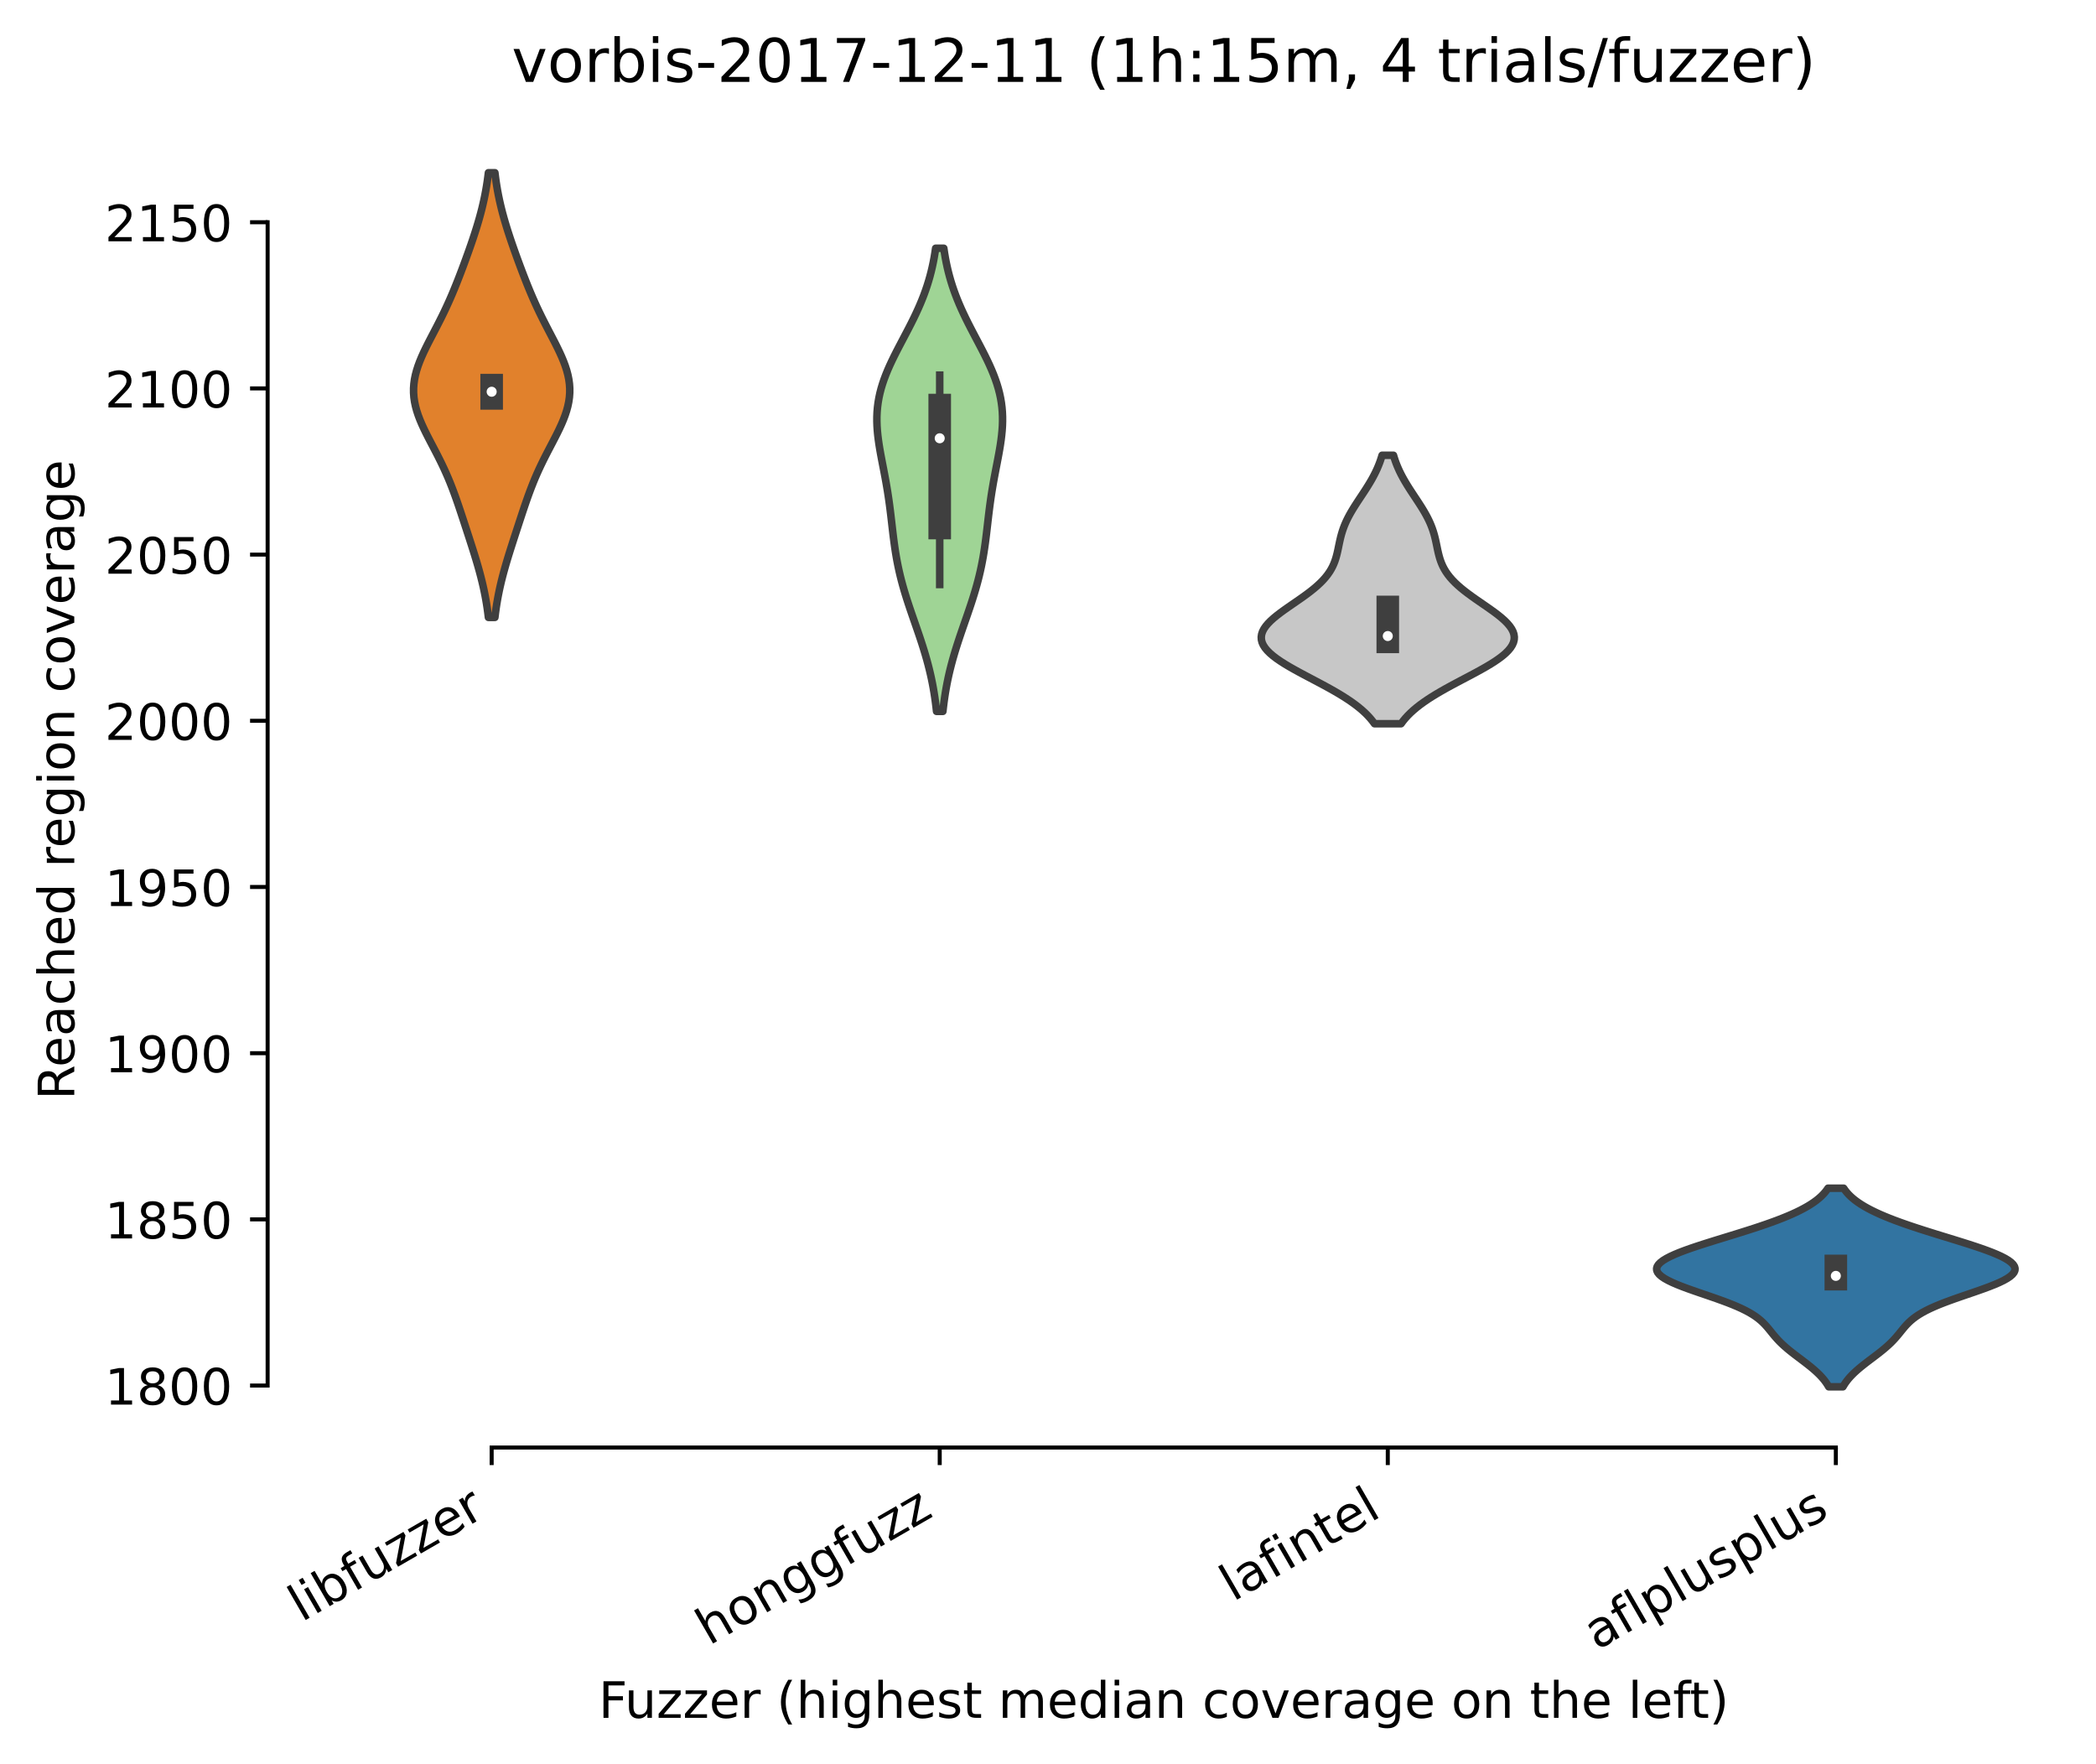 <?xml version="1.0" encoding="utf-8" standalone="no"?>
<!DOCTYPE svg PUBLIC "-//W3C//DTD SVG 1.1//EN"
  "http://www.w3.org/Graphics/SVG/1.1/DTD/svg11.dtd">
<!-- Created with matplotlib (https://matplotlib.org/) -->
<svg height="351.576pt" version="1.1" viewBox="0 0 417.648 351.576" width="417.648pt" xmlns="http://www.w3.org/2000/svg" xmlns:xlink="http://www.w3.org/1999/xlink">
 <defs>
  <style type="text/css">*{stroke-linecap:butt;stroke-linejoin:round;}</style>
 </defs>
 <g id="figure_1">
  <g id="patch_1">
   <path d="M 0 351.576 
L 417.648 351.576 
L 417.648 0 
L 0 0 
z
" style="fill:#ffffff;"/>
  </g>
  <g id="axes_1">
   <g id="patch_2">
    <path d="M 53.328 288.43 
L 410.448 288.43 
L 410.448 22.318 
L 53.328 22.318 
z
" style="fill:#ffffff;"/>
   </g>
   <g id="PolyCollection_1">
    <defs>
     <path d="M 98.614 -228.551 
L 97.323 -228.551 
L 97.212 -229.446 
L 97.089 -230.341 
L 96.951 -231.237 
L 96.799 -232.132 
L 96.632 -233.027 
L 96.451 -233.922 
L 96.255 -234.817 
L 96.045 -235.712 
L 95.821 -236.607 
L 95.585 -237.502 
L 95.338 -238.397 
L 95.08 -239.292 
L 94.813 -240.187 
L 94.539 -241.082 
L 94.259 -241.977 
L 93.975 -242.872 
L 93.687 -243.767 
L 93.397 -244.662 
L 93.106 -245.558 
L 92.814 -246.453 
L 92.522 -247.348 
L 92.228 -248.243 
L 91.933 -249.138 
L 91.635 -250.033 
L 91.333 -250.928 
L 91.024 -251.823 
L 90.707 -252.718 
L 90.379 -253.613 
L 90.04 -254.508 
L 89.686 -255.403 
L 89.316 -256.298 
L 88.929 -257.193 
L 88.525 -258.088 
L 88.104 -258.983 
L 87.667 -259.878 
L 87.217 -260.774 
L 86.756 -261.669 
L 86.288 -262.564 
L 85.819 -263.459 
L 85.355 -264.354 
L 84.901 -265.249 
L 84.465 -266.144 
L 84.053 -267.039 
L 83.673 -267.934 
L 83.333 -268.829 
L 83.037 -269.724 
L 82.793 -270.619 
L 82.605 -271.514 
L 82.477 -272.409 
L 82.411 -273.304 
L 82.409 -274.199 
L 82.471 -275.095 
L 82.594 -275.99 
L 82.777 -276.885 
L 83.016 -277.78 
L 83.305 -278.675 
L 83.638 -279.57 
L 84.01 -280.465 
L 84.414 -281.36 
L 84.843 -282.255 
L 85.29 -283.15 
L 85.75 -284.045 
L 86.216 -284.94 
L 86.683 -285.835 
L 87.146 -286.73 
L 87.603 -287.625 
L 88.051 -288.52 
L 88.487 -289.415 
L 88.91 -290.311 
L 89.321 -291.206 
L 89.719 -292.101 
L 90.105 -292.996 
L 90.48 -293.891 
L 90.845 -294.786 
L 91.201 -295.681 
L 91.551 -296.576 
L 91.893 -297.471 
L 92.231 -298.366 
L 92.563 -299.261 
L 92.891 -300.156 
L 93.215 -301.051 
L 93.533 -301.946 
L 93.846 -302.841 
L 94.152 -303.736 
L 94.45 -304.631 
L 94.74 -305.527 
L 95.021 -306.422 
L 95.29 -307.317 
L 95.547 -308.212 
L 95.791 -309.107 
L 96.021 -310.002 
L 96.236 -310.897 
L 96.436 -311.792 
L 96.621 -312.687 
L 96.79 -313.582 
L 96.944 -314.477 
L 97.084 -315.372 
L 97.208 -316.267 
L 97.32 -317.162 
L 98.617 -317.162 
L 98.617 -317.162 
L 98.728 -316.267 
L 98.853 -315.372 
L 98.992 -314.477 
L 99.146 -313.582 
L 99.315 -312.687 
L 99.5 -311.792 
L 99.7 -310.897 
L 99.915 -310.002 
L 100.145 -309.107 
L 100.389 -308.212 
L 100.646 -307.317 
L 100.916 -306.422 
L 101.196 -305.527 
L 101.486 -304.631 
L 101.784 -303.736 
L 102.091 -302.841 
L 102.403 -301.946 
L 102.722 -301.051 
L 103.045 -300.156 
L 103.373 -299.261 
L 103.705 -298.366 
L 104.043 -297.471 
L 104.386 -296.576 
L 104.735 -295.681 
L 105.091 -294.786 
L 105.456 -293.891 
L 105.831 -292.996 
L 106.217 -292.101 
L 106.615 -291.206 
L 107.026 -290.311 
L 107.45 -289.415 
L 107.886 -288.52 
L 108.333 -287.625 
L 108.79 -286.73 
L 109.254 -285.835 
L 109.72 -284.94 
L 110.186 -284.045 
L 110.646 -283.15 
L 111.093 -282.255 
L 111.522 -281.36 
L 111.926 -280.465 
L 112.298 -279.57 
L 112.632 -278.675 
L 112.921 -277.78 
L 113.159 -276.885 
L 113.342 -275.99 
L 113.465 -275.095 
L 113.527 -274.199 
L 113.525 -273.304 
L 113.459 -272.409 
L 113.331 -271.514 
L 113.143 -270.619 
L 112.899 -269.724 
L 112.603 -268.829 
L 112.263 -267.934 
L 111.883 -267.039 
L 111.472 -266.144 
L 111.035 -265.249 
L 110.581 -264.354 
L 110.117 -263.459 
L 109.648 -262.564 
L 109.181 -261.669 
L 108.72 -260.774 
L 108.269 -259.878 
L 107.832 -258.983 
L 107.411 -258.088 
L 107.007 -257.193 
L 106.62 -256.298 
L 106.251 -255.403 
L 105.897 -254.508 
L 105.557 -253.613 
L 105.229 -252.718 
L 104.912 -251.823 
L 104.604 -250.928 
L 104.301 -250.033 
L 104.003 -249.138 
L 103.708 -248.243 
L 103.414 -247.348 
L 103.122 -246.453 
L 102.83 -245.558 
L 102.539 -244.662 
L 102.249 -243.767 
L 101.962 -242.872 
L 101.677 -241.977 
L 101.397 -241.082 
L 101.123 -240.187 
L 100.856 -239.292 
L 100.599 -238.397 
L 100.351 -237.502 
L 100.115 -236.607 
L 99.891 -235.712 
L 99.681 -234.817 
L 99.485 -233.922 
L 99.304 -233.027 
L 99.137 -232.132 
L 98.985 -231.237 
L 98.847 -230.341 
L 98.724 -229.446 
L 98.614 -228.551 
z
" id="mec32f04bfa" style="stroke:#3f3f3f;stroke-width:1.5;"/>
    </defs>
    <g clip-path="url(#p0305c37903)">
     <use style="fill:#e1812c;stroke:#3f3f3f;stroke-width:1.5;" x="0" xlink:href="#mec32f04bfa" y="351.576"/>
    </g>
   </g>
   <g id="PolyCollection_2">
    <defs>
     <path d="M 187.882 -209.827 
L 186.614 -209.827 
L 186.511 -210.759 
L 186.394 -211.691 
L 186.264 -212.623 
L 186.119 -213.556 
L 185.96 -214.488 
L 185.786 -215.42 
L 185.596 -216.352 
L 185.39 -217.284 
L 185.168 -218.216 
L 184.932 -219.148 
L 184.68 -220.081 
L 184.414 -221.013 
L 184.135 -221.945 
L 183.845 -222.877 
L 183.544 -223.809 
L 183.234 -224.741 
L 182.917 -225.673 
L 182.596 -226.606 
L 182.272 -227.538 
L 181.948 -228.47 
L 181.626 -229.402 
L 181.309 -230.334 
L 180.998 -231.266 
L 180.695 -232.198 
L 180.404 -233.131 
L 180.124 -234.063 
L 179.859 -234.995 
L 179.609 -235.927 
L 179.374 -236.859 
L 179.156 -237.791 
L 178.955 -238.723 
L 178.769 -239.656 
L 178.599 -240.588 
L 178.444 -241.52 
L 178.301 -242.452 
L 178.17 -243.384 
L 178.047 -244.316 
L 177.932 -245.248 
L 177.822 -246.181 
L 177.714 -247.113 
L 177.607 -248.045 
L 177.497 -248.977 
L 177.383 -249.909 
L 177.263 -250.841 
L 177.136 -251.773 
L 177 -252.706 
L 176.856 -253.638 
L 176.702 -254.57 
L 176.54 -255.502 
L 176.37 -256.434 
L 176.194 -257.366 
L 176.015 -258.298 
L 175.834 -259.231 
L 175.655 -260.163 
L 175.481 -261.095 
L 175.315 -262.027 
L 175.163 -262.959 
L 175.027 -263.891 
L 174.911 -264.824 
L 174.82 -265.756 
L 174.757 -266.688 
L 174.726 -267.62 
L 174.729 -268.552 
L 174.769 -269.484 
L 174.848 -270.416 
L 174.967 -271.349 
L 175.127 -272.281 
L 175.328 -273.213 
L 175.569 -274.145 
L 175.849 -275.077 
L 176.166 -276.009 
L 176.518 -276.941 
L 176.901 -277.874 
L 177.312 -278.806 
L 177.747 -279.738 
L 178.203 -280.67 
L 178.674 -281.602 
L 179.156 -282.534 
L 179.645 -283.466 
L 180.137 -284.399 
L 180.627 -285.331 
L 181.112 -286.263 
L 181.587 -287.195 
L 182.05 -288.127 
L 182.497 -289.059 
L 182.926 -289.991 
L 183.335 -290.924 
L 183.722 -291.856 
L 184.086 -292.788 
L 184.425 -293.72 
L 184.741 -294.652 
L 185.032 -295.584 
L 185.299 -296.516 
L 185.542 -297.449 
L 185.762 -298.381 
L 185.96 -299.313 
L 186.137 -300.245 
L 186.294 -301.177 
L 186.433 -302.109 
L 188.063 -302.109 
L 188.063 -302.109 
L 188.202 -301.177 
L 188.36 -300.245 
L 188.537 -299.313 
L 188.735 -298.381 
L 188.955 -297.449 
L 189.198 -296.516 
L 189.464 -295.584 
L 189.755 -294.652 
L 190.071 -293.72 
L 190.411 -292.788 
L 190.775 -291.856 
L 191.162 -290.924 
L 191.57 -289.991 
L 191.999 -289.059 
L 192.447 -288.127 
L 192.909 -287.195 
L 193.384 -286.263 
L 193.869 -285.331 
L 194.359 -284.399 
L 194.851 -283.466 
L 195.34 -282.534 
L 195.822 -281.602 
L 196.293 -280.67 
L 196.749 -279.738 
L 197.184 -278.806 
L 197.595 -277.874 
L 197.978 -276.941 
L 198.33 -276.009 
L 198.647 -275.077 
L 198.927 -274.145 
L 199.168 -273.213 
L 199.369 -272.281 
L 199.529 -271.349 
L 199.648 -270.416 
L 199.727 -269.484 
L 199.767 -268.552 
L 199.77 -267.62 
L 199.739 -266.688 
L 199.676 -265.756 
L 199.585 -264.824 
L 199.47 -263.891 
L 199.334 -262.959 
L 199.181 -262.027 
L 199.016 -261.095 
L 198.841 -260.163 
L 198.662 -259.231 
L 198.481 -258.298 
L 198.302 -257.366 
L 198.126 -256.434 
L 197.956 -255.502 
L 197.794 -254.57 
L 197.641 -253.638 
L 197.496 -252.706 
L 197.36 -251.773 
L 197.233 -250.841 
L 197.113 -249.909 
L 196.999 -248.977 
L 196.889 -248.045 
L 196.782 -247.113 
L 196.674 -246.181 
L 196.564 -245.248 
L 196.449 -244.316 
L 196.327 -243.384 
L 196.195 -242.452 
L 196.053 -241.52 
L 195.897 -240.588 
L 195.727 -239.656 
L 195.542 -238.723 
L 195.34 -237.791 
L 195.122 -236.859 
L 194.888 -235.927 
L 194.637 -234.995 
L 194.372 -234.063 
L 194.093 -233.131 
L 193.801 -232.198 
L 193.499 -231.266 
L 193.187 -230.334 
L 192.87 -229.402 
L 192.548 -228.47 
L 192.224 -227.538 
L 191.9 -226.606 
L 191.579 -225.673 
L 191.262 -224.741 
L 190.953 -223.809 
L 190.652 -222.877 
L 190.361 -221.945 
L 190.082 -221.013 
L 189.816 -220.081 
L 189.565 -219.148 
L 189.328 -218.216 
L 189.106 -217.284 
L 188.901 -216.352 
L 188.711 -215.42 
L 188.536 -214.488 
L 188.377 -213.556 
L 188.233 -212.623 
L 188.102 -211.691 
L 187.986 -210.759 
L 187.882 -209.827 
z
" id="m0cb47adcd4" style="stroke:#3f3f3f;stroke-width:1.5;"/>
    </defs>
    <g clip-path="url(#p0305c37903)">
     <use style="fill:#9fd495;stroke:#3f3f3f;stroke-width:1.5;" x="0" xlink:href="#m0cb47adcd4" y="351.576"/>
    </g>
   </g>
   <g id="PolyCollection_3">
    <defs>
     <path d="M 279.172 -207.365 
L 273.884 -207.365 
L 273.483 -207.905 
L 273.038 -208.445 
L 272.545 -208.986 
L 272.004 -209.526 
L 271.413 -210.066 
L 270.771 -210.607 
L 270.078 -211.147 
L 269.335 -211.687 
L 268.542 -212.228 
L 267.704 -212.768 
L 266.821 -213.309 
L 265.899 -213.849 
L 264.942 -214.389 
L 263.957 -214.93 
L 262.951 -215.47 
L 261.93 -216.01 
L 260.904 -216.551 
L 259.882 -217.091 
L 258.874 -217.631 
L 257.89 -218.172 
L 256.939 -218.712 
L 256.034 -219.252 
L 255.182 -219.793 
L 254.396 -220.333 
L 253.683 -220.873 
L 253.051 -221.414 
L 252.51 -221.954 
L 252.064 -222.495 
L 251.719 -223.035 
L 251.479 -223.575 
L 251.344 -224.116 
L 251.317 -224.656 
L 251.395 -225.196 
L 251.575 -225.737 
L 251.854 -226.277 
L 252.226 -226.817 
L 252.683 -227.358 
L 253.217 -227.898 
L 253.819 -228.438 
L 254.479 -228.979 
L 255.187 -229.519 
L 255.93 -230.059 
L 256.698 -230.6 
L 257.48 -231.14 
L 258.266 -231.681 
L 259.045 -232.221 
L 259.807 -232.761 
L 260.546 -233.302 
L 261.251 -233.842 
L 261.919 -234.382 
L 262.543 -234.923 
L 263.12 -235.463 
L 263.648 -236.003 
L 264.124 -236.544 
L 264.55 -237.084 
L 264.926 -237.624 
L 265.255 -238.165 
L 265.539 -238.705 
L 265.784 -239.245 
L 265.992 -239.786 
L 266.171 -240.326 
L 266.324 -240.867 
L 266.459 -241.407 
L 266.58 -241.947 
L 266.693 -242.488 
L 266.804 -243.028 
L 266.918 -243.568 
L 267.039 -244.109 
L 267.171 -244.649 
L 267.317 -245.189 
L 267.482 -245.73 
L 267.665 -246.27 
L 267.869 -246.81 
L 268.095 -247.351 
L 268.341 -247.891 
L 268.609 -248.431 
L 268.896 -248.972 
L 269.201 -249.512 
L 269.521 -250.053 
L 269.855 -250.593 
L 270.199 -251.133 
L 270.551 -251.674 
L 270.907 -252.214 
L 271.266 -252.754 
L 271.623 -253.295 
L 271.976 -253.835 
L 272.323 -254.375 
L 272.661 -254.916 
L 272.988 -255.456 
L 273.302 -255.996 
L 273.601 -256.537 
L 273.885 -257.077 
L 274.152 -257.617 
L 274.402 -258.158 
L 274.635 -258.698 
L 274.85 -259.239 
L 275.047 -259.779 
L 275.228 -260.319 
L 275.391 -260.86 
L 277.665 -260.86 
L 277.665 -260.86 
L 277.829 -260.319 
L 278.009 -259.779 
L 278.206 -259.239 
L 278.421 -258.698 
L 278.654 -258.158 
L 278.904 -257.617 
L 279.171 -257.077 
L 279.455 -256.537 
L 279.755 -255.996 
L 280.069 -255.456 
L 280.395 -254.916 
L 280.733 -254.375 
L 281.08 -253.835 
L 281.433 -253.295 
L 281.79 -252.754 
L 282.149 -252.214 
L 282.505 -251.674 
L 282.857 -251.133 
L 283.202 -250.593 
L 283.535 -250.053 
L 283.856 -249.512 
L 284.16 -248.972 
L 284.447 -248.431 
L 284.715 -247.891 
L 284.962 -247.351 
L 285.187 -246.81 
L 285.391 -246.27 
L 285.575 -245.73 
L 285.739 -245.189 
L 285.886 -244.649 
L 286.018 -244.109 
L 286.138 -243.568 
L 286.252 -243.028 
L 286.363 -242.488 
L 286.476 -241.947 
L 286.597 -241.407 
L 286.732 -240.867 
L 286.885 -240.326 
L 287.064 -239.786 
L 287.273 -239.245 
L 287.517 -238.705 
L 287.801 -238.165 
L 288.13 -237.624 
L 288.506 -237.084 
L 288.932 -236.544 
L 289.409 -236.003 
L 289.936 -235.463 
L 290.513 -234.923 
L 291.137 -234.382 
L 291.805 -233.842 
L 292.511 -233.302 
L 293.249 -232.761 
L 294.011 -232.221 
L 294.79 -231.681 
L 295.576 -231.14 
L 296.358 -230.6 
L 297.126 -230.059 
L 297.87 -229.519 
L 298.577 -228.979 
L 299.237 -228.438 
L 299.839 -227.898 
L 300.373 -227.358 
L 300.83 -226.817 
L 301.202 -226.277 
L 301.481 -225.737 
L 301.662 -225.196 
L 301.74 -224.656 
L 301.712 -224.116 
L 301.578 -223.575 
L 301.337 -223.035 
L 300.992 -222.495 
L 300.546 -221.954 
L 300.005 -221.414 
L 299.374 -220.873 
L 298.661 -220.333 
L 297.874 -219.793 
L 297.023 -219.252 
L 296.117 -218.712 
L 295.166 -218.172 
L 294.182 -217.631 
L 293.174 -217.091 
L 292.152 -216.551 
L 291.126 -216.01 
L 290.106 -215.47 
L 289.099 -214.93 
L 288.114 -214.389 
L 287.157 -213.849 
L 286.235 -213.309 
L 285.353 -212.768 
L 284.514 -212.228 
L 283.722 -211.687 
L 282.978 -211.147 
L 282.285 -210.607 
L 281.643 -210.066 
L 281.052 -209.526 
L 280.511 -208.986 
L 280.019 -208.445 
L 279.573 -207.905 
L 279.172 -207.365 
z
" id="m890378911c" style="stroke:#3f3f3f;stroke-width:1.5;"/>
    </defs>
    <g clip-path="url(#p0305c37903)">
     <use style="fill:#c7c7c7;stroke:#3f3f3f;stroke-width:1.5;" x="0" xlink:href="#m890378911c" y="351.576"/>
    </g>
   </g>
   <g id="PolyCollection_4">
    <defs>
     <path d="M 367.223 -75.242 
L 364.393 -75.242 
L 364.157 -75.642 
L 363.894 -76.042 
L 363.601 -76.442 
L 363.28 -76.841 
L 362.929 -77.241 
L 362.549 -77.641 
L 362.141 -78.04 
L 361.706 -78.44 
L 361.247 -78.84 
L 360.767 -79.24 
L 360.268 -79.639 
L 359.755 -80.039 
L 359.231 -80.439 
L 358.703 -80.838 
L 358.173 -81.238 
L 357.648 -81.638 
L 357.132 -82.038 
L 356.629 -82.437 
L 356.144 -82.837 
L 355.679 -83.237 
L 355.236 -83.637 
L 354.818 -84.036 
L 354.423 -84.436 
L 354.051 -84.836 
L 353.698 -85.235 
L 353.361 -85.635 
L 353.035 -86.035 
L 352.712 -86.435 
L 352.385 -86.834 
L 352.046 -87.234 
L 351.685 -87.634 
L 351.294 -88.033 
L 350.862 -88.433 
L 350.382 -88.833 
L 349.846 -89.233 
L 349.246 -89.632 
L 348.578 -90.032 
L 347.839 -90.432 
L 347.026 -90.831 
L 346.141 -91.231 
L 345.187 -91.631 
L 344.17 -92.031 
L 343.098 -92.43 
L 341.982 -92.83 
L 340.834 -93.23 
L 339.668 -93.63 
L 338.5 -94.029 
L 337.346 -94.429 
L 336.224 -94.829 
L 335.151 -95.228 
L 334.145 -95.628 
L 333.221 -96.028 
L 332.394 -96.428 
L 331.679 -96.827 
L 331.086 -97.227 
L 330.626 -97.627 
L 330.304 -98.026 
L 330.127 -98.426 
L 330.096 -98.826 
L 330.211 -99.226 
L 330.47 -99.625 
L 330.868 -100.025 
L 331.398 -100.425 
L 332.053 -100.825 
L 332.823 -101.224 
L 333.697 -101.624 
L 334.665 -102.024 
L 335.715 -102.423 
L 336.834 -102.823 
L 338.012 -103.223 
L 339.236 -103.623 
L 340.495 -104.022 
L 341.778 -104.422 
L 343.075 -104.822 
L 344.377 -105.221 
L 345.675 -105.621 
L 346.96 -106.021 
L 348.226 -106.421 
L 349.466 -106.82 
L 350.674 -107.22 
L 351.845 -107.62 
L 352.975 -108.02 
L 354.058 -108.419 
L 355.093 -108.819 
L 356.076 -109.219 
L 357.006 -109.618 
L 357.881 -110.018 
L 358.7 -110.418 
L 359.463 -110.818 
L 360.17 -111.217 
L 360.821 -111.617 
L 361.418 -112.017 
L 361.963 -112.416 
L 362.456 -112.816 
L 362.901 -113.216 
L 363.299 -113.616 
L 363.654 -114.015 
L 363.969 -114.415 
L 364.246 -114.815 
L 367.37 -114.815 
L 367.37 -114.815 
L 367.647 -114.415 
L 367.962 -114.015 
L 368.317 -113.616 
L 368.716 -113.216 
L 369.16 -112.816 
L 369.654 -112.416 
L 370.198 -112.017 
L 370.795 -111.617 
L 371.446 -111.217 
L 372.153 -110.818 
L 372.916 -110.418 
L 373.735 -110.018 
L 374.61 -109.618 
L 375.54 -109.219 
L 376.523 -108.819 
L 377.558 -108.419 
L 378.642 -108.02 
L 379.771 -107.62 
L 380.942 -107.22 
L 382.15 -106.82 
L 383.39 -106.421 
L 384.656 -106.021 
L 385.942 -105.621 
L 387.239 -105.221 
L 388.541 -104.822 
L 389.839 -104.422 
L 391.122 -104.022 
L 392.381 -103.623 
L 393.604 -103.223 
L 394.782 -102.823 
L 395.902 -102.423 
L 396.951 -102.024 
L 397.919 -101.624 
L 398.794 -101.224 
L 399.564 -100.825 
L 400.218 -100.425 
L 400.749 -100.025 
L 401.146 -99.625 
L 401.405 -99.226 
L 401.52 -98.826 
L 401.489 -98.426 
L 401.312 -98.026 
L 400.991 -97.627 
L 400.53 -97.227 
L 399.937 -96.827 
L 399.222 -96.428 
L 398.396 -96.028 
L 397.472 -95.628 
L 396.465 -95.228 
L 395.392 -94.829 
L 394.27 -94.429 
L 393.117 -94.029 
L 391.948 -93.63 
L 390.782 -93.23 
L 389.634 -92.83 
L 388.518 -92.43 
L 387.446 -92.031 
L 386.43 -91.631 
L 385.476 -91.231 
L 384.591 -90.831 
L 383.778 -90.432 
L 383.038 -90.032 
L 382.37 -89.632 
L 381.77 -89.233 
L 381.234 -88.833 
L 380.754 -88.433 
L 380.323 -88.033 
L 379.931 -87.634 
L 379.57 -87.234 
L 379.231 -86.834 
L 378.904 -86.435 
L 378.581 -86.035 
L 378.255 -85.635 
L 377.918 -85.235 
L 377.565 -84.836 
L 377.193 -84.436 
L 376.799 -84.036 
L 376.38 -83.637 
L 375.938 -83.237 
L 375.473 -82.837 
L 374.987 -82.437 
L 374.484 -82.038 
L 373.968 -81.638 
L 373.443 -81.238 
L 372.914 -80.838 
L 372.385 -80.439 
L 371.861 -80.039 
L 371.348 -79.639 
L 370.849 -79.24 
L 370.369 -78.84 
L 369.91 -78.44 
L 369.475 -78.04 
L 369.067 -77.641 
L 368.687 -77.241 
L 368.336 -76.841 
L 368.015 -76.442 
L 367.722 -76.042 
L 367.459 -75.642 
L 367.223 -75.242 
z
" id="m157e07b3de" style="stroke:#3f3f3f;stroke-width:1.5;"/>
    </defs>
    <g clip-path="url(#p0305c37903)">
     <use style="fill:#3274a1;stroke:#3f3f3f;stroke-width:1.5;" x="0" xlink:href="#m157e07b3de" y="351.576"/>
    </g>
   </g>
   <g id="matplotlib.axis_1">
    <g id="xtick_1">
     <g id="line2d_1">
      <defs>
       <path d="M 0 0 
L 0 3.5 
" id="m9a3ec5c223" style="stroke:#000000;stroke-width:0.8;"/>
      </defs>
      <g>
       <use style="stroke:#000000;stroke-width:0.8;" x="97.968" xlink:href="#m9a3ec5c223" y="288.43"/>
      </g>
     </g>
     <g id="text_1">
      <!-- libfuzzer -->
      <g transform="translate(60.102 323.272)rotate(-30)scale(0.1 -0.1)">
       <defs>
        <path d="M 9.422 75.984 
L 18.406 75.984 
L 18.406 0 
L 9.422 0 
z
" id="DejaVuSans-108"/>
        <path d="M 9.422 54.688 
L 18.406 54.688 
L 18.406 0 
L 9.422 0 
z
M 9.422 75.984 
L 18.406 75.984 
L 18.406 64.594 
L 9.422 64.594 
z
" id="DejaVuSans-105"/>
        <path d="M 48.688 27.297 
Q 48.688 37.203 44.609 42.844 
Q 40.531 48.484 33.406 48.484 
Q 26.266 48.484 22.188 42.844 
Q 18.109 37.203 18.109 27.297 
Q 18.109 17.391 22.188 11.75 
Q 26.266 6.109 33.406 6.109 
Q 40.531 6.109 44.609 11.75 
Q 48.688 17.391 48.688 27.297 
z
M 18.109 46.391 
Q 20.953 51.266 25.266 53.625 
Q 29.594 56 35.594 56 
Q 45.562 56 51.781 48.094 
Q 58.016 40.188 58.016 27.297 
Q 58.016 14.406 51.781 6.484 
Q 45.562 -1.422 35.594 -1.422 
Q 29.594 -1.422 25.266 0.953 
Q 20.953 3.328 18.109 8.203 
L 18.109 0 
L 9.078 0 
L 9.078 75.984 
L 18.109 75.984 
z
" id="DejaVuSans-98"/>
        <path d="M 37.109 75.984 
L 37.109 68.5 
L 28.516 68.5 
Q 23.688 68.5 21.797 66.547 
Q 19.922 64.594 19.922 59.516 
L 19.922 54.688 
L 34.719 54.688 
L 34.719 47.703 
L 19.922 47.703 
L 19.922 0 
L 10.891 0 
L 10.891 47.703 
L 2.297 47.703 
L 2.297 54.688 
L 10.891 54.688 
L 10.891 58.5 
Q 10.891 67.625 15.141 71.797 
Q 19.391 75.984 28.609 75.984 
z
" id="DejaVuSans-102"/>
        <path d="M 8.5 21.578 
L 8.5 54.688 
L 17.484 54.688 
L 17.484 21.922 
Q 17.484 14.156 20.5 10.266 
Q 23.531 6.391 29.594 6.391 
Q 36.859 6.391 41.078 11.031 
Q 45.312 15.672 45.312 23.688 
L 45.312 54.688 
L 54.297 54.688 
L 54.297 0 
L 45.312 0 
L 45.312 8.406 
Q 42.047 3.422 37.719 1 
Q 33.406 -1.422 27.688 -1.422 
Q 18.266 -1.422 13.375 4.438 
Q 8.5 10.297 8.5 21.578 
z
M 31.109 56 
z
" id="DejaVuSans-117"/>
        <path d="M 5.516 54.688 
L 48.188 54.688 
L 48.188 46.484 
L 14.406 7.172 
L 48.188 7.172 
L 48.188 0 
L 4.297 0 
L 4.297 8.203 
L 38.094 47.516 
L 5.516 47.516 
z
" id="DejaVuSans-122"/>
        <path d="M 56.203 29.594 
L 56.203 25.203 
L 14.891 25.203 
Q 15.484 15.922 20.484 11.062 
Q 25.484 6.203 34.422 6.203 
Q 39.594 6.203 44.453 7.469 
Q 49.312 8.734 54.109 11.281 
L 54.109 2.781 
Q 49.266 0.734 44.188 -0.344 
Q 39.109 -1.422 33.891 -1.422 
Q 20.797 -1.422 13.156 6.188 
Q 5.516 13.812 5.516 26.812 
Q 5.516 40.234 12.766 48.109 
Q 20.016 56 32.328 56 
Q 43.359 56 49.781 48.891 
Q 56.203 41.797 56.203 29.594 
z
M 47.219 32.234 
Q 47.125 39.594 43.094 43.984 
Q 39.062 48.391 32.422 48.391 
Q 24.906 48.391 20.391 44.141 
Q 15.875 39.891 15.188 32.172 
z
" id="DejaVuSans-101"/>
        <path d="M 41.109 46.297 
Q 39.594 47.172 37.812 47.578 
Q 36.031 48 33.891 48 
Q 26.266 48 22.188 43.047 
Q 18.109 38.094 18.109 28.812 
L 18.109 0 
L 9.078 0 
L 9.078 54.688 
L 18.109 54.688 
L 18.109 46.188 
Q 20.953 51.172 25.484 53.578 
Q 30.031 56 36.531 56 
Q 37.453 56 38.578 55.875 
Q 39.703 55.766 41.062 55.516 
z
" id="DejaVuSans-114"/>
       </defs>
       <use xlink:href="#DejaVuSans-108"/>
       <use x="27.783" xlink:href="#DejaVuSans-105"/>
       <use x="55.566" xlink:href="#DejaVuSans-98"/>
       <use x="119.043" xlink:href="#DejaVuSans-102"/>
       <use x="154.248" xlink:href="#DejaVuSans-117"/>
       <use x="217.627" xlink:href="#DejaVuSans-122"/>
       <use x="270.117" xlink:href="#DejaVuSans-122"/>
       <use x="322.607" xlink:href="#DejaVuSans-101"/>
       <use x="384.131" xlink:href="#DejaVuSans-114"/>
      </g>
     </g>
    </g>
    <g id="xtick_2">
     <g id="line2d_2">
      <g>
       <use style="stroke:#000000;stroke-width:0.8;" x="187.248" xlink:href="#m9a3ec5c223" y="288.43"/>
      </g>
     </g>
     <g id="text_2">
      <!-- honggfuzz -->
      <g transform="translate(141.309 327.933)rotate(-30)scale(0.1 -0.1)">
       <defs>
        <path d="M 54.891 33.016 
L 54.891 0 
L 45.906 0 
L 45.906 32.719 
Q 45.906 40.484 42.875 44.328 
Q 39.844 48.188 33.797 48.188 
Q 26.516 48.188 22.312 43.547 
Q 18.109 38.922 18.109 30.906 
L 18.109 0 
L 9.078 0 
L 9.078 75.984 
L 18.109 75.984 
L 18.109 46.188 
Q 21.344 51.125 25.703 53.562 
Q 30.078 56 35.797 56 
Q 45.219 56 50.047 50.172 
Q 54.891 44.344 54.891 33.016 
z
" id="DejaVuSans-104"/>
        <path d="M 30.609 48.391 
Q 23.391 48.391 19.188 42.75 
Q 14.984 37.109 14.984 27.297 
Q 14.984 17.484 19.156 11.844 
Q 23.344 6.203 30.609 6.203 
Q 37.797 6.203 41.984 11.859 
Q 46.188 17.531 46.188 27.297 
Q 46.188 37.016 41.984 42.703 
Q 37.797 48.391 30.609 48.391 
z
M 30.609 56 
Q 42.328 56 49.016 48.375 
Q 55.719 40.766 55.719 27.297 
Q 55.719 13.875 49.016 6.219 
Q 42.328 -1.422 30.609 -1.422 
Q 18.844 -1.422 12.172 6.219 
Q 5.516 13.875 5.516 27.297 
Q 5.516 40.766 12.172 48.375 
Q 18.844 56 30.609 56 
z
" id="DejaVuSans-111"/>
        <path d="M 54.891 33.016 
L 54.891 0 
L 45.906 0 
L 45.906 32.719 
Q 45.906 40.484 42.875 44.328 
Q 39.844 48.188 33.797 48.188 
Q 26.516 48.188 22.312 43.547 
Q 18.109 38.922 18.109 30.906 
L 18.109 0 
L 9.078 0 
L 9.078 54.688 
L 18.109 54.688 
L 18.109 46.188 
Q 21.344 51.125 25.703 53.562 
Q 30.078 56 35.797 56 
Q 45.219 56 50.047 50.172 
Q 54.891 44.344 54.891 33.016 
z
" id="DejaVuSans-110"/>
        <path d="M 45.406 27.984 
Q 45.406 37.75 41.375 43.109 
Q 37.359 48.484 30.078 48.484 
Q 22.859 48.484 18.828 43.109 
Q 14.797 37.75 14.797 27.984 
Q 14.797 18.266 18.828 12.891 
Q 22.859 7.516 30.078 7.516 
Q 37.359 7.516 41.375 12.891 
Q 45.406 18.266 45.406 27.984 
z
M 54.391 6.781 
Q 54.391 -7.172 48.188 -13.984 
Q 42 -20.797 29.203 -20.797 
Q 24.469 -20.797 20.266 -20.094 
Q 16.062 -19.391 12.109 -17.922 
L 12.109 -9.188 
Q 16.062 -11.328 19.922 -12.344 
Q 23.781 -13.375 27.781 -13.375 
Q 36.625 -13.375 41.016 -8.766 
Q 45.406 -4.156 45.406 5.172 
L 45.406 9.625 
Q 42.625 4.781 38.281 2.391 
Q 33.938 0 27.875 0 
Q 17.828 0 11.672 7.656 
Q 5.516 15.328 5.516 27.984 
Q 5.516 40.672 11.672 48.328 
Q 17.828 56 27.875 56 
Q 33.938 56 38.281 53.609 
Q 42.625 51.219 45.406 46.391 
L 45.406 54.688 
L 54.391 54.688 
z
" id="DejaVuSans-103"/>
       </defs>
       <use xlink:href="#DejaVuSans-104"/>
       <use x="63.379" xlink:href="#DejaVuSans-111"/>
       <use x="124.561" xlink:href="#DejaVuSans-110"/>
       <use x="187.939" xlink:href="#DejaVuSans-103"/>
       <use x="251.416" xlink:href="#DejaVuSans-103"/>
       <use x="314.893" xlink:href="#DejaVuSans-102"/>
       <use x="350.098" xlink:href="#DejaVuSans-117"/>
       <use x="413.477" xlink:href="#DejaVuSans-122"/>
       <use x="465.967" xlink:href="#DejaVuSans-122"/>
      </g>
     </g>
    </g>
    <g id="xtick_3">
     <g id="line2d_3">
      <g>
       <use style="stroke:#000000;stroke-width:0.8;" x="276.528" xlink:href="#m9a3ec5c223" y="288.43"/>
      </g>
     </g>
     <g id="text_3">
      <!-- lafintel -->
      <g transform="translate(245.702 319.207)rotate(-30)scale(0.1 -0.1)">
       <defs>
        <path d="M 34.281 27.484 
Q 23.391 27.484 19.188 25 
Q 14.984 22.516 14.984 16.5 
Q 14.984 11.719 18.141 8.906 
Q 21.297 6.109 26.703 6.109 
Q 34.188 6.109 38.703 11.406 
Q 43.219 16.703 43.219 25.484 
L 43.219 27.484 
z
M 52.203 31.203 
L 52.203 0 
L 43.219 0 
L 43.219 8.297 
Q 40.141 3.328 35.547 0.953 
Q 30.953 -1.422 24.312 -1.422 
Q 15.922 -1.422 10.953 3.297 
Q 6 8.016 6 15.922 
Q 6 25.141 12.172 29.828 
Q 18.359 34.516 30.609 34.516 
L 43.219 34.516 
L 43.219 35.406 
Q 43.219 41.609 39.141 45 
Q 35.062 48.391 27.688 48.391 
Q 23 48.391 18.547 47.266 
Q 14.109 46.141 10.016 43.891 
L 10.016 52.203 
Q 14.938 54.109 19.578 55.047 
Q 24.219 56 28.609 56 
Q 40.484 56 46.344 49.844 
Q 52.203 43.703 52.203 31.203 
z
" id="DejaVuSans-97"/>
        <path d="M 18.312 70.219 
L 18.312 54.688 
L 36.812 54.688 
L 36.812 47.703 
L 18.312 47.703 
L 18.312 18.016 
Q 18.312 11.328 20.141 9.422 
Q 21.969 7.516 27.594 7.516 
L 36.812 7.516 
L 36.812 0 
L 27.594 0 
Q 17.188 0 13.234 3.875 
Q 9.281 7.766 9.281 18.016 
L 9.281 47.703 
L 2.688 47.703 
L 2.688 54.688 
L 9.281 54.688 
L 9.281 70.219 
z
" id="DejaVuSans-116"/>
       </defs>
       <use xlink:href="#DejaVuSans-108"/>
       <use x="27.783" xlink:href="#DejaVuSans-97"/>
       <use x="89.062" xlink:href="#DejaVuSans-102"/>
       <use x="124.268" xlink:href="#DejaVuSans-105"/>
       <use x="152.051" xlink:href="#DejaVuSans-110"/>
       <use x="215.43" xlink:href="#DejaVuSans-116"/>
       <use x="254.639" xlink:href="#DejaVuSans-101"/>
       <use x="316.162" xlink:href="#DejaVuSans-108"/>
      </g>
     </g>
    </g>
    <g id="xtick_4">
     <g id="line2d_4">
      <g>
       <use style="stroke:#000000;stroke-width:0.8;" x="365.808" xlink:href="#m9a3ec5c223" y="288.43"/>
      </g>
     </g>
     <g id="text_4">
      <!-- aflplusplus -->
      <g transform="translate(318.199 328.897)rotate(-30)scale(0.1 -0.1)">
       <defs>
        <path d="M 18.109 8.203 
L 18.109 -20.797 
L 9.078 -20.797 
L 9.078 54.688 
L 18.109 54.688 
L 18.109 46.391 
Q 20.953 51.266 25.266 53.625 
Q 29.594 56 35.594 56 
Q 45.562 56 51.781 48.094 
Q 58.016 40.188 58.016 27.297 
Q 58.016 14.406 51.781 6.484 
Q 45.562 -1.422 35.594 -1.422 
Q 29.594 -1.422 25.266 0.953 
Q 20.953 3.328 18.109 8.203 
z
M 48.688 27.297 
Q 48.688 37.203 44.609 42.844 
Q 40.531 48.484 33.406 48.484 
Q 26.266 48.484 22.188 42.844 
Q 18.109 37.203 18.109 27.297 
Q 18.109 17.391 22.188 11.75 
Q 26.266 6.109 33.406 6.109 
Q 40.531 6.109 44.609 11.75 
Q 48.688 17.391 48.688 27.297 
z
" id="DejaVuSans-112"/>
        <path d="M 44.281 53.078 
L 44.281 44.578 
Q 40.484 46.531 36.375 47.5 
Q 32.281 48.484 27.875 48.484 
Q 21.188 48.484 17.844 46.438 
Q 14.5 44.391 14.5 40.281 
Q 14.5 37.156 16.891 35.375 
Q 19.281 33.594 26.516 31.984 
L 29.594 31.297 
Q 39.156 29.25 43.188 25.516 
Q 47.219 21.781 47.219 15.094 
Q 47.219 7.469 41.188 3.016 
Q 35.156 -1.422 24.609 -1.422 
Q 20.219 -1.422 15.453 -0.562 
Q 10.688 0.297 5.422 2 
L 5.422 11.281 
Q 10.406 8.688 15.234 7.391 
Q 20.062 6.109 24.812 6.109 
Q 31.156 6.109 34.562 8.281 
Q 37.984 10.453 37.984 14.406 
Q 37.984 18.062 35.516 20.016 
Q 33.062 21.969 24.703 23.781 
L 21.578 24.516 
Q 13.234 26.266 9.516 29.906 
Q 5.812 33.547 5.812 39.891 
Q 5.812 47.609 11.281 51.797 
Q 16.75 56 26.812 56 
Q 31.781 56 36.172 55.266 
Q 40.578 54.547 44.281 53.078 
z
" id="DejaVuSans-115"/>
       </defs>
       <use xlink:href="#DejaVuSans-97"/>
       <use x="61.279" xlink:href="#DejaVuSans-102"/>
       <use x="96.484" xlink:href="#DejaVuSans-108"/>
       <use x="124.268" xlink:href="#DejaVuSans-112"/>
       <use x="187.744" xlink:href="#DejaVuSans-108"/>
       <use x="215.527" xlink:href="#DejaVuSans-117"/>
       <use x="278.906" xlink:href="#DejaVuSans-115"/>
       <use x="331.006" xlink:href="#DejaVuSans-112"/>
       <use x="394.482" xlink:href="#DejaVuSans-108"/>
       <use x="422.266" xlink:href="#DejaVuSans-117"/>
       <use x="485.645" xlink:href="#DejaVuSans-115"/>
      </g>
     </g>
    </g>
    <g id="text_5">
     <!-- Fuzzer (highest median coverage on the left) -->
     <g transform="translate(119.27 342.297)scale(0.1 -0.1)">
      <defs>
       <path d="M 9.812 72.906 
L 51.703 72.906 
L 51.703 64.594 
L 19.672 64.594 
L 19.672 43.109 
L 48.578 43.109 
L 48.578 34.812 
L 19.672 34.812 
L 19.672 0 
L 9.812 0 
z
" id="DejaVuSans-70"/>
       <path id="DejaVuSans-32"/>
       <path d="M 31 75.875 
Q 24.469 64.656 21.281 53.656 
Q 18.109 42.672 18.109 31.391 
Q 18.109 20.125 21.312 9.062 
Q 24.516 -2 31 -13.188 
L 23.188 -13.188 
Q 15.875 -1.703 12.234 9.375 
Q 8.594 20.453 8.594 31.391 
Q 8.594 42.281 12.203 53.312 
Q 15.828 64.359 23.188 75.875 
z
" id="DejaVuSans-40"/>
       <path d="M 52 44.188 
Q 55.375 50.25 60.062 53.125 
Q 64.75 56 71.094 56 
Q 79.641 56 84.281 50.016 
Q 88.922 44.047 88.922 33.016 
L 88.922 0 
L 79.891 0 
L 79.891 32.719 
Q 79.891 40.578 77.094 44.375 
Q 74.312 48.188 68.609 48.188 
Q 61.625 48.188 57.562 43.547 
Q 53.516 38.922 53.516 30.906 
L 53.516 0 
L 44.484 0 
L 44.484 32.719 
Q 44.484 40.625 41.703 44.406 
Q 38.922 48.188 33.109 48.188 
Q 26.219 48.188 22.156 43.531 
Q 18.109 38.875 18.109 30.906 
L 18.109 0 
L 9.078 0 
L 9.078 54.688 
L 18.109 54.688 
L 18.109 46.188 
Q 21.188 51.219 25.484 53.609 
Q 29.781 56 35.688 56 
Q 41.656 56 45.828 52.969 
Q 50 49.953 52 44.188 
z
" id="DejaVuSans-109"/>
       <path d="M 45.406 46.391 
L 45.406 75.984 
L 54.391 75.984 
L 54.391 0 
L 45.406 0 
L 45.406 8.203 
Q 42.578 3.328 38.25 0.953 
Q 33.938 -1.422 27.875 -1.422 
Q 17.969 -1.422 11.734 6.484 
Q 5.516 14.406 5.516 27.297 
Q 5.516 40.188 11.734 48.094 
Q 17.969 56 27.875 56 
Q 33.938 56 38.25 53.625 
Q 42.578 51.266 45.406 46.391 
z
M 14.797 27.297 
Q 14.797 17.391 18.875 11.75 
Q 22.953 6.109 30.078 6.109 
Q 37.203 6.109 41.297 11.75 
Q 45.406 17.391 45.406 27.297 
Q 45.406 37.203 41.297 42.844 
Q 37.203 48.484 30.078 48.484 
Q 22.953 48.484 18.875 42.844 
Q 14.797 37.203 14.797 27.297 
z
" id="DejaVuSans-100"/>
       <path d="M 48.781 52.594 
L 48.781 44.188 
Q 44.969 46.297 41.141 47.344 
Q 37.312 48.391 33.406 48.391 
Q 24.656 48.391 19.812 42.844 
Q 14.984 37.312 14.984 27.297 
Q 14.984 17.281 19.812 11.734 
Q 24.656 6.203 33.406 6.203 
Q 37.312 6.203 41.141 7.25 
Q 44.969 8.297 48.781 10.406 
L 48.781 2.094 
Q 45.016 0.344 40.984 -0.531 
Q 36.969 -1.422 32.422 -1.422 
Q 20.062 -1.422 12.781 6.344 
Q 5.516 14.109 5.516 27.297 
Q 5.516 40.672 12.859 48.328 
Q 20.219 56 33.016 56 
Q 37.156 56 41.109 55.141 
Q 45.062 54.297 48.781 52.594 
z
" id="DejaVuSans-99"/>
       <path d="M 2.984 54.688 
L 12.5 54.688 
L 29.594 8.797 
L 46.688 54.688 
L 56.203 54.688 
L 35.688 0 
L 23.484 0 
z
" id="DejaVuSans-118"/>
       <path d="M 8.016 75.875 
L 15.828 75.875 
Q 23.141 64.359 26.781 53.312 
Q 30.422 42.281 30.422 31.391 
Q 30.422 20.453 26.781 9.375 
Q 23.141 -1.703 15.828 -13.188 
L 8.016 -13.188 
Q 14.5 -2 17.703 9.062 
Q 20.906 20.125 20.906 31.391 
Q 20.906 42.672 17.703 53.656 
Q 14.5 64.656 8.016 75.875 
z
" id="DejaVuSans-41"/>
      </defs>
      <use xlink:href="#DejaVuSans-70"/>
      <use x="52.02" xlink:href="#DejaVuSans-117"/>
      <use x="115.398" xlink:href="#DejaVuSans-122"/>
      <use x="167.889" xlink:href="#DejaVuSans-122"/>
      <use x="220.379" xlink:href="#DejaVuSans-101"/>
      <use x="281.902" xlink:href="#DejaVuSans-114"/>
      <use x="323.016" xlink:href="#DejaVuSans-32"/>
      <use x="354.803" xlink:href="#DejaVuSans-40"/>
      <use x="393.816" xlink:href="#DejaVuSans-104"/>
      <use x="457.195" xlink:href="#DejaVuSans-105"/>
      <use x="484.979" xlink:href="#DejaVuSans-103"/>
      <use x="548.455" xlink:href="#DejaVuSans-104"/>
      <use x="611.834" xlink:href="#DejaVuSans-101"/>
      <use x="673.357" xlink:href="#DejaVuSans-115"/>
      <use x="725.457" xlink:href="#DejaVuSans-116"/>
      <use x="764.666" xlink:href="#DejaVuSans-32"/>
      <use x="796.453" xlink:href="#DejaVuSans-109"/>
      <use x="893.865" xlink:href="#DejaVuSans-101"/>
      <use x="955.389" xlink:href="#DejaVuSans-100"/>
      <use x="1018.865" xlink:href="#DejaVuSans-105"/>
      <use x="1046.648" xlink:href="#DejaVuSans-97"/>
      <use x="1107.928" xlink:href="#DejaVuSans-110"/>
      <use x="1171.307" xlink:href="#DejaVuSans-32"/>
      <use x="1203.094" xlink:href="#DejaVuSans-99"/>
      <use x="1258.074" xlink:href="#DejaVuSans-111"/>
      <use x="1319.256" xlink:href="#DejaVuSans-118"/>
      <use x="1378.436" xlink:href="#DejaVuSans-101"/>
      <use x="1439.959" xlink:href="#DejaVuSans-114"/>
      <use x="1481.072" xlink:href="#DejaVuSans-97"/>
      <use x="1542.352" xlink:href="#DejaVuSans-103"/>
      <use x="1605.828" xlink:href="#DejaVuSans-101"/>
      <use x="1667.352" xlink:href="#DejaVuSans-32"/>
      <use x="1699.139" xlink:href="#DejaVuSans-111"/>
      <use x="1760.32" xlink:href="#DejaVuSans-110"/>
      <use x="1823.699" xlink:href="#DejaVuSans-32"/>
      <use x="1855.486" xlink:href="#DejaVuSans-116"/>
      <use x="1894.695" xlink:href="#DejaVuSans-104"/>
      <use x="1958.074" xlink:href="#DejaVuSans-101"/>
      <use x="2019.598" xlink:href="#DejaVuSans-32"/>
      <use x="2051.385" xlink:href="#DejaVuSans-108"/>
      <use x="2079.168" xlink:href="#DejaVuSans-101"/>
      <use x="2140.691" xlink:href="#DejaVuSans-102"/>
      <use x="2174.146" xlink:href="#DejaVuSans-116"/>
      <use x="2213.355" xlink:href="#DejaVuSans-41"/>
     </g>
    </g>
   </g>
   <g id="matplotlib.axis_2">
    <g id="ytick_1">
     <g id="line2d_5">
      <defs>
       <path d="M 0 0 
L -3.5 0 
" id="maaaa2a0870" style="stroke:#000000;stroke-width:0.8;"/>
      </defs>
      <g>
       <use style="stroke:#000000;stroke-width:0.8;" x="53.328" xlink:href="#maaaa2a0870" y="276.086"/>
      </g>
     </g>
     <g id="text_6">
      <!-- 1800 -->
      <g transform="translate(20.878 279.885)scale(0.1 -0.1)">
       <defs>
        <path d="M 12.406 8.297 
L 28.516 8.297 
L 28.516 63.922 
L 10.984 60.406 
L 10.984 69.391 
L 28.422 72.906 
L 38.281 72.906 
L 38.281 8.297 
L 54.391 8.297 
L 54.391 0 
L 12.406 0 
z
" id="DejaVuSans-49"/>
        <path d="M 31.781 34.625 
Q 24.75 34.625 20.719 30.859 
Q 16.703 27.094 16.703 20.516 
Q 16.703 13.922 20.719 10.156 
Q 24.75 6.391 31.781 6.391 
Q 38.812 6.391 42.859 10.172 
Q 46.922 13.969 46.922 20.516 
Q 46.922 27.094 42.891 30.859 
Q 38.875 34.625 31.781 34.625 
z
M 21.922 38.812 
Q 15.578 40.375 12.031 44.719 
Q 8.5 49.078 8.5 55.328 
Q 8.5 64.062 14.719 69.141 
Q 20.953 74.219 31.781 74.219 
Q 42.672 74.219 48.875 69.141 
Q 55.078 64.062 55.078 55.328 
Q 55.078 49.078 51.531 44.719 
Q 48 40.375 41.703 38.812 
Q 48.828 37.156 52.797 32.312 
Q 56.781 27.484 56.781 20.516 
Q 56.781 9.906 50.312 4.234 
Q 43.844 -1.422 31.781 -1.422 
Q 19.734 -1.422 13.25 4.234 
Q 6.781 9.906 6.781 20.516 
Q 6.781 27.484 10.781 32.312 
Q 14.797 37.156 21.922 38.812 
z
M 18.312 54.391 
Q 18.312 48.734 21.844 45.562 
Q 25.391 42.391 31.781 42.391 
Q 38.141 42.391 41.719 45.562 
Q 45.312 48.734 45.312 54.391 
Q 45.312 60.062 41.719 63.234 
Q 38.141 66.406 31.781 66.406 
Q 25.391 66.406 21.844 63.234 
Q 18.312 60.062 18.312 54.391 
z
" id="DejaVuSans-56"/>
        <path d="M 31.781 66.406 
Q 24.172 66.406 20.328 58.906 
Q 16.5 51.422 16.5 36.375 
Q 16.5 21.391 20.328 13.891 
Q 24.172 6.391 31.781 6.391 
Q 39.453 6.391 43.281 13.891 
Q 47.125 21.391 47.125 36.375 
Q 47.125 51.422 43.281 58.906 
Q 39.453 66.406 31.781 66.406 
z
M 31.781 74.219 
Q 44.047 74.219 50.516 64.516 
Q 56.984 54.828 56.984 36.375 
Q 56.984 17.969 50.516 8.266 
Q 44.047 -1.422 31.781 -1.422 
Q 19.531 -1.422 13.062 8.266 
Q 6.594 17.969 6.594 36.375 
Q 6.594 54.828 13.062 64.516 
Q 19.531 74.219 31.781 74.219 
z
" id="DejaVuSans-48"/>
       </defs>
       <use xlink:href="#DejaVuSans-49"/>
       <use x="63.623" xlink:href="#DejaVuSans-56"/>
       <use x="127.246" xlink:href="#DejaVuSans-48"/>
       <use x="190.869" xlink:href="#DejaVuSans-48"/>
      </g>
     </g>
    </g>
    <g id="ytick_2">
     <g id="line2d_6">
      <g>
       <use style="stroke:#000000;stroke-width:0.8;" x="53.328" xlink:href="#maaaa2a0870" y="242.971"/>
      </g>
     </g>
     <g id="text_7">
      <!-- 1850 -->
      <g transform="translate(20.878 246.77)scale(0.1 -0.1)">
       <defs>
        <path d="M 10.797 72.906 
L 49.516 72.906 
L 49.516 64.594 
L 19.828 64.594 
L 19.828 46.734 
Q 21.969 47.469 24.109 47.828 
Q 26.266 48.188 28.422 48.188 
Q 40.625 48.188 47.75 41.5 
Q 54.891 34.812 54.891 23.391 
Q 54.891 11.625 47.562 5.094 
Q 40.234 -1.422 26.906 -1.422 
Q 22.312 -1.422 17.547 -0.641 
Q 12.797 0.141 7.719 1.703 
L 7.719 11.625 
Q 12.109 9.234 16.797 8.062 
Q 21.484 6.891 26.703 6.891 
Q 35.156 6.891 40.078 11.328 
Q 45.016 15.766 45.016 23.391 
Q 45.016 31 40.078 35.438 
Q 35.156 39.891 26.703 39.891 
Q 22.75 39.891 18.812 39.016 
Q 14.891 38.141 10.797 36.281 
z
" id="DejaVuSans-53"/>
       </defs>
       <use xlink:href="#DejaVuSans-49"/>
       <use x="63.623" xlink:href="#DejaVuSans-56"/>
       <use x="127.246" xlink:href="#DejaVuSans-53"/>
       <use x="190.869" xlink:href="#DejaVuSans-48"/>
      </g>
     </g>
    </g>
    <g id="ytick_3">
     <g id="line2d_7">
      <g>
       <use style="stroke:#000000;stroke-width:0.8;" x="53.328" xlink:href="#maaaa2a0870" y="209.856"/>
      </g>
     </g>
     <g id="text_8">
      <!-- 1900 -->
      <g transform="translate(20.878 213.655)scale(0.1 -0.1)">
       <defs>
        <path d="M 10.984 1.516 
L 10.984 10.5 
Q 14.703 8.734 18.5 7.812 
Q 22.312 6.891 25.984 6.891 
Q 35.75 6.891 40.891 13.453 
Q 46.047 20.016 46.781 33.406 
Q 43.953 29.203 39.594 26.953 
Q 35.25 24.703 29.984 24.703 
Q 19.047 24.703 12.672 31.312 
Q 6.297 37.938 6.297 49.422 
Q 6.297 60.641 12.938 67.422 
Q 19.578 74.219 30.609 74.219 
Q 43.266 74.219 49.922 64.516 
Q 56.594 54.828 56.594 36.375 
Q 56.594 19.141 48.406 8.859 
Q 40.234 -1.422 26.422 -1.422 
Q 22.703 -1.422 18.891 -0.688 
Q 15.094 0.047 10.984 1.516 
z
M 30.609 32.422 
Q 37.25 32.422 41.125 36.953 
Q 45.016 41.5 45.016 49.422 
Q 45.016 57.281 41.125 61.844 
Q 37.25 66.406 30.609 66.406 
Q 23.969 66.406 20.094 61.844 
Q 16.219 57.281 16.219 49.422 
Q 16.219 41.5 20.094 36.953 
Q 23.969 32.422 30.609 32.422 
z
" id="DejaVuSans-57"/>
       </defs>
       <use xlink:href="#DejaVuSans-49"/>
       <use x="63.623" xlink:href="#DejaVuSans-57"/>
       <use x="127.246" xlink:href="#DejaVuSans-48"/>
       <use x="190.869" xlink:href="#DejaVuSans-48"/>
      </g>
     </g>
    </g>
    <g id="ytick_4">
     <g id="line2d_8">
      <g>
       <use style="stroke:#000000;stroke-width:0.8;" x="53.328" xlink:href="#maaaa2a0870" y="176.74"/>
      </g>
     </g>
     <g id="text_9">
      <!-- 1950 -->
      <g transform="translate(20.878 180.54)scale(0.1 -0.1)">
       <use xlink:href="#DejaVuSans-49"/>
       <use x="63.623" xlink:href="#DejaVuSans-57"/>
       <use x="127.246" xlink:href="#DejaVuSans-53"/>
       <use x="190.869" xlink:href="#DejaVuSans-48"/>
      </g>
     </g>
    </g>
    <g id="ytick_5">
     <g id="line2d_9">
      <g>
       <use style="stroke:#000000;stroke-width:0.8;" x="53.328" xlink:href="#maaaa2a0870" y="143.625"/>
      </g>
     </g>
     <g id="text_10">
      <!-- 2000 -->
      <g transform="translate(20.878 147.425)scale(0.1 -0.1)">
       <defs>
        <path d="M 19.188 8.297 
L 53.609 8.297 
L 53.609 0 
L 7.328 0 
L 7.328 8.297 
Q 12.938 14.109 22.625 23.891 
Q 32.328 33.688 34.812 36.531 
Q 39.547 41.844 41.422 45.531 
Q 43.312 49.219 43.312 52.781 
Q 43.312 58.594 39.234 62.25 
Q 35.156 65.922 28.609 65.922 
Q 23.969 65.922 18.812 64.312 
Q 13.672 62.703 7.812 59.422 
L 7.812 69.391 
Q 13.766 71.781 18.938 73 
Q 24.125 74.219 28.422 74.219 
Q 39.75 74.219 46.484 68.547 
Q 53.219 62.891 53.219 53.422 
Q 53.219 48.922 51.531 44.891 
Q 49.859 40.875 45.406 35.406 
Q 44.188 33.984 37.641 27.219 
Q 31.109 20.453 19.188 8.297 
z
" id="DejaVuSans-50"/>
       </defs>
       <use xlink:href="#DejaVuSans-50"/>
       <use x="63.623" xlink:href="#DejaVuSans-48"/>
       <use x="127.246" xlink:href="#DejaVuSans-48"/>
       <use x="190.869" xlink:href="#DejaVuSans-48"/>
      </g>
     </g>
    </g>
    <g id="ytick_6">
     <g id="line2d_10">
      <g>
       <use style="stroke:#000000;stroke-width:0.8;" x="53.328" xlink:href="#maaaa2a0870" y="110.51"/>
      </g>
     </g>
     <g id="text_11">
      <!-- 2050 -->
      <g transform="translate(20.878 114.309)scale(0.1 -0.1)">
       <use xlink:href="#DejaVuSans-50"/>
       <use x="63.623" xlink:href="#DejaVuSans-48"/>
       <use x="127.246" xlink:href="#DejaVuSans-53"/>
       <use x="190.869" xlink:href="#DejaVuSans-48"/>
      </g>
     </g>
    </g>
    <g id="ytick_7">
     <g id="line2d_11">
      <g>
       <use style="stroke:#000000;stroke-width:0.8;" x="53.328" xlink:href="#maaaa2a0870" y="77.395"/>
      </g>
     </g>
     <g id="text_12">
      <!-- 2100 -->
      <g transform="translate(20.878 81.194)scale(0.1 -0.1)">
       <use xlink:href="#DejaVuSans-50"/>
       <use x="63.623" xlink:href="#DejaVuSans-49"/>
       <use x="127.246" xlink:href="#DejaVuSans-48"/>
       <use x="190.869" xlink:href="#DejaVuSans-48"/>
      </g>
     </g>
    </g>
    <g id="ytick_8">
     <g id="line2d_12">
      <g>
       <use style="stroke:#000000;stroke-width:0.8;" x="53.328" xlink:href="#maaaa2a0870" y="44.28"/>
      </g>
     </g>
     <g id="text_13">
      <!-- 2150 -->
      <g transform="translate(20.878 48.079)scale(0.1 -0.1)">
       <use xlink:href="#DejaVuSans-50"/>
       <use x="63.623" xlink:href="#DejaVuSans-49"/>
       <use x="127.246" xlink:href="#DejaVuSans-53"/>
       <use x="190.869" xlink:href="#DejaVuSans-48"/>
      </g>
     </g>
    </g>
    <g id="text_14">
     <!-- Reached region coverage -->
     <g transform="translate(14.798 219.137)rotate(-90)scale(0.1 -0.1)">
      <defs>
       <path d="M 44.391 34.188 
Q 47.562 33.109 50.562 29.594 
Q 53.562 26.078 56.594 19.922 
L 66.609 0 
L 56 0 
L 46.688 18.703 
Q 43.062 26.031 39.672 28.422 
Q 36.281 30.812 30.422 30.812 
L 19.672 30.812 
L 19.672 0 
L 9.812 0 
L 9.812 72.906 
L 32.078 72.906 
Q 44.578 72.906 50.734 67.672 
Q 56.891 62.453 56.891 51.906 
Q 56.891 45.016 53.688 40.469 
Q 50.484 35.938 44.391 34.188 
z
M 19.672 64.797 
L 19.672 38.922 
L 32.078 38.922 
Q 39.203 38.922 42.844 42.219 
Q 46.484 45.516 46.484 51.906 
Q 46.484 58.297 42.844 61.547 
Q 39.203 64.797 32.078 64.797 
z
" id="DejaVuSans-82"/>
      </defs>
      <use xlink:href="#DejaVuSans-82"/>
      <use x="64.982" xlink:href="#DejaVuSans-101"/>
      <use x="126.506" xlink:href="#DejaVuSans-97"/>
      <use x="187.785" xlink:href="#DejaVuSans-99"/>
      <use x="242.766" xlink:href="#DejaVuSans-104"/>
      <use x="306.145" xlink:href="#DejaVuSans-101"/>
      <use x="367.668" xlink:href="#DejaVuSans-100"/>
      <use x="431.145" xlink:href="#DejaVuSans-32"/>
      <use x="462.932" xlink:href="#DejaVuSans-114"/>
      <use x="501.795" xlink:href="#DejaVuSans-101"/>
      <use x="563.318" xlink:href="#DejaVuSans-103"/>
      <use x="626.795" xlink:href="#DejaVuSans-105"/>
      <use x="654.578" xlink:href="#DejaVuSans-111"/>
      <use x="715.76" xlink:href="#DejaVuSans-110"/>
      <use x="779.139" xlink:href="#DejaVuSans-32"/>
      <use x="810.926" xlink:href="#DejaVuSans-99"/>
      <use x="865.906" xlink:href="#DejaVuSans-111"/>
      <use x="927.088" xlink:href="#DejaVuSans-118"/>
      <use x="986.268" xlink:href="#DejaVuSans-101"/>
      <use x="1047.791" xlink:href="#DejaVuSans-114"/>
      <use x="1088.904" xlink:href="#DejaVuSans-97"/>
      <use x="1150.184" xlink:href="#DejaVuSans-103"/>
      <use x="1213.66" xlink:href="#DejaVuSans-101"/>
     </g>
    </g>
   </g>
   <g id="line2d_13">
    <path clip-path="url(#p0305c37903)" d="M 97.968 79.382 
L 97.968 76.733 
" style="fill:none;stroke:#3f3f3f;stroke-linecap:square;stroke-width:1.5;"/>
   </g>
   <g id="line2d_14">
    <path clip-path="url(#p0305c37903)" d="M 97.968 79.382 
L 97.968 76.733 
" style="fill:none;stroke:#3f3f3f;stroke-linecap:square;stroke-width:4.5;"/>
   </g>
   <g id="line2d_15">
    <path clip-path="url(#p0305c37903)" d="M 187.248 116.471 
L 187.248 74.746 
" style="fill:none;stroke:#3f3f3f;stroke-linecap:square;stroke-width:1.5;"/>
   </g>
   <g id="line2d_16">
    <path clip-path="url(#p0305c37903)" d="M 187.248 105.212 
L 187.248 80.707 
" style="fill:none;stroke:#3f3f3f;stroke-linecap:square;stroke-width:4.5;"/>
   </g>
   <g id="line2d_17">
    <path clip-path="url(#p0305c37903)" d="M 276.528 128.392 
L 276.528 125.743 
" style="fill:none;stroke:#3f3f3f;stroke-linecap:square;stroke-width:1.5;"/>
   </g>
   <g id="line2d_18">
    <path clip-path="url(#p0305c37903)" d="M 276.528 127.896 
L 276.528 120.941 
" style="fill:none;stroke:#3f3f3f;stroke-linecap:square;stroke-width:4.5;"/>
   </g>
   <g id="line2d_19">
    <path clip-path="url(#p0305c37903)" d="M 365.808 254.892 
L 365.808 252.243 
" style="fill:none;stroke:#3f3f3f;stroke-linecap:square;stroke-width:1.5;"/>
   </g>
   <g id="line2d_20">
    <path clip-path="url(#p0305c37903)" d="M 365.808 254.892 
L 365.808 252.243 
" style="fill:none;stroke:#3f3f3f;stroke-linecap:square;stroke-width:4.5;"/>
   </g>
   <g id="patch_3">
    <path d="M 53.328 276.086 
L 53.328 44.28 
" style="fill:none;stroke:#000000;stroke-linecap:square;stroke-linejoin:miter;stroke-width:0.8;"/>
   </g>
   <g id="patch_4">
    <path d="M 97.968 288.43 
L 365.808 288.43 
" style="fill:none;stroke:#000000;stroke-linecap:square;stroke-linejoin:miter;stroke-width:0.8;"/>
   </g>
   <g id="PathCollection_1">
    <defs>
     <path d="M 0 1.5 
C 0.398 1.5 0.779 1.342 1.061 1.061 
C 1.342 0.779 1.5 0.398 1.5 0 
C 1.5 -0.398 1.342 -0.779 1.061 -1.061 
C 0.779 -1.342 0.398 -1.5 0 -1.5 
C -0.398 -1.5 -0.779 -1.342 -1.061 -1.061 
C -1.342 -0.779 -1.5 -0.398 -1.5 0 
C -1.5 0.398 -1.342 0.779 -1.061 1.061 
C -0.779 1.342 -0.398 1.5 0 1.5 
z
" id="m521324dbb1" style="stroke:#3f3f3f;"/>
    </defs>
    <g clip-path="url(#p0305c37903)">
     <use style="fill:#ffffff;stroke:#3f3f3f;" x="97.968" xlink:href="#m521324dbb1" y="78.057"/>
    </g>
   </g>
   <g id="PathCollection_2">
    <g clip-path="url(#p0305c37903)">
     <use style="fill:#ffffff;stroke:#3f3f3f;" x="187.248" xlink:href="#m521324dbb1" y="87.33"/>
    </g>
   </g>
   <g id="PathCollection_3">
    <g clip-path="url(#p0305c37903)">
     <use style="fill:#ffffff;stroke:#3f3f3f;" x="276.528" xlink:href="#m521324dbb1" y="126.737"/>
    </g>
   </g>
   <g id="PathCollection_4">
    <g clip-path="url(#p0305c37903)">
     <use style="fill:#ffffff;stroke:#3f3f3f;" x="365.808" xlink:href="#m521324dbb1" y="254.23"/>
    </g>
   </g>
   <g id="text_15">
    <!-- vorbis-2017-12-11 (1h:15m, 4 trials/fuzzer) -->
    <g transform="translate(101.968 16.318)scale(0.12 -0.12)">
     <defs>
      <path d="M 4.891 31.391 
L 31.203 31.391 
L 31.203 23.391 
L 4.891 23.391 
z
" id="DejaVuSans-45"/>
      <path d="M 8.203 72.906 
L 55.078 72.906 
L 55.078 68.703 
L 28.609 0 
L 18.312 0 
L 43.219 64.594 
L 8.203 64.594 
z
" id="DejaVuSans-55"/>
      <path d="M 11.719 12.406 
L 22.016 12.406 
L 22.016 0 
L 11.719 0 
z
M 11.719 51.703 
L 22.016 51.703 
L 22.016 39.312 
L 11.719 39.312 
z
" id="DejaVuSans-58"/>
      <path d="M 11.719 12.406 
L 22.016 12.406 
L 22.016 4 
L 14.016 -11.625 
L 7.719 -11.625 
L 11.719 4 
z
" id="DejaVuSans-44"/>
      <path d="M 37.797 64.312 
L 12.891 25.391 
L 37.797 25.391 
z
M 35.203 72.906 
L 47.609 72.906 
L 47.609 25.391 
L 58.016 25.391 
L 58.016 17.188 
L 47.609 17.188 
L 47.609 0 
L 37.797 0 
L 37.797 17.188 
L 4.891 17.188 
L 4.891 26.703 
z
" id="DejaVuSans-52"/>
      <path d="M 25.391 72.906 
L 33.688 72.906 
L 8.297 -9.281 
L 0 -9.281 
z
" id="DejaVuSans-47"/>
     </defs>
     <use xlink:href="#DejaVuSans-118"/>
     <use x="59.18" xlink:href="#DejaVuSans-111"/>
     <use x="120.361" xlink:href="#DejaVuSans-114"/>
     <use x="161.475" xlink:href="#DejaVuSans-98"/>
     <use x="224.951" xlink:href="#DejaVuSans-105"/>
     <use x="252.734" xlink:href="#DejaVuSans-115"/>
     <use x="304.834" xlink:href="#DejaVuSans-45"/>
     <use x="340.918" xlink:href="#DejaVuSans-50"/>
     <use x="404.541" xlink:href="#DejaVuSans-48"/>
     <use x="468.164" xlink:href="#DejaVuSans-49"/>
     <use x="531.787" xlink:href="#DejaVuSans-55"/>
     <use x="595.41" xlink:href="#DejaVuSans-45"/>
     <use x="631.494" xlink:href="#DejaVuSans-49"/>
     <use x="695.117" xlink:href="#DejaVuSans-50"/>
     <use x="758.74" xlink:href="#DejaVuSans-45"/>
     <use x="794.824" xlink:href="#DejaVuSans-49"/>
     <use x="858.447" xlink:href="#DejaVuSans-49"/>
     <use x="922.07" xlink:href="#DejaVuSans-32"/>
     <use x="953.857" xlink:href="#DejaVuSans-40"/>
     <use x="992.871" xlink:href="#DejaVuSans-49"/>
     <use x="1056.494" xlink:href="#DejaVuSans-104"/>
     <use x="1119.873" xlink:href="#DejaVuSans-58"/>
     <use x="1153.564" xlink:href="#DejaVuSans-49"/>
     <use x="1217.188" xlink:href="#DejaVuSans-53"/>
     <use x="1280.811" xlink:href="#DejaVuSans-109"/>
     <use x="1378.223" xlink:href="#DejaVuSans-44"/>
     <use x="1410.01" xlink:href="#DejaVuSans-32"/>
     <use x="1441.797" xlink:href="#DejaVuSans-52"/>
     <use x="1505.42" xlink:href="#DejaVuSans-32"/>
     <use x="1537.207" xlink:href="#DejaVuSans-116"/>
     <use x="1576.416" xlink:href="#DejaVuSans-114"/>
     <use x="1617.529" xlink:href="#DejaVuSans-105"/>
     <use x="1645.312" xlink:href="#DejaVuSans-97"/>
     <use x="1706.592" xlink:href="#DejaVuSans-108"/>
     <use x="1734.375" xlink:href="#DejaVuSans-115"/>
     <use x="1786.475" xlink:href="#DejaVuSans-47"/>
     <use x="1820.166" xlink:href="#DejaVuSans-102"/>
     <use x="1855.371" xlink:href="#DejaVuSans-117"/>
     <use x="1918.75" xlink:href="#DejaVuSans-122"/>
     <use x="1971.24" xlink:href="#DejaVuSans-122"/>
     <use x="2023.73" xlink:href="#DejaVuSans-101"/>
     <use x="2085.254" xlink:href="#DejaVuSans-114"/>
     <use x="2126.367" xlink:href="#DejaVuSans-41"/>
    </g>
   </g>
  </g>
 </g>
 <defs>
  <clipPath id="p0305c37903">
   <rect height="266.112" width="357.12" x="53.328" y="22.318"/>
  </clipPath>
 </defs>
</svg>
